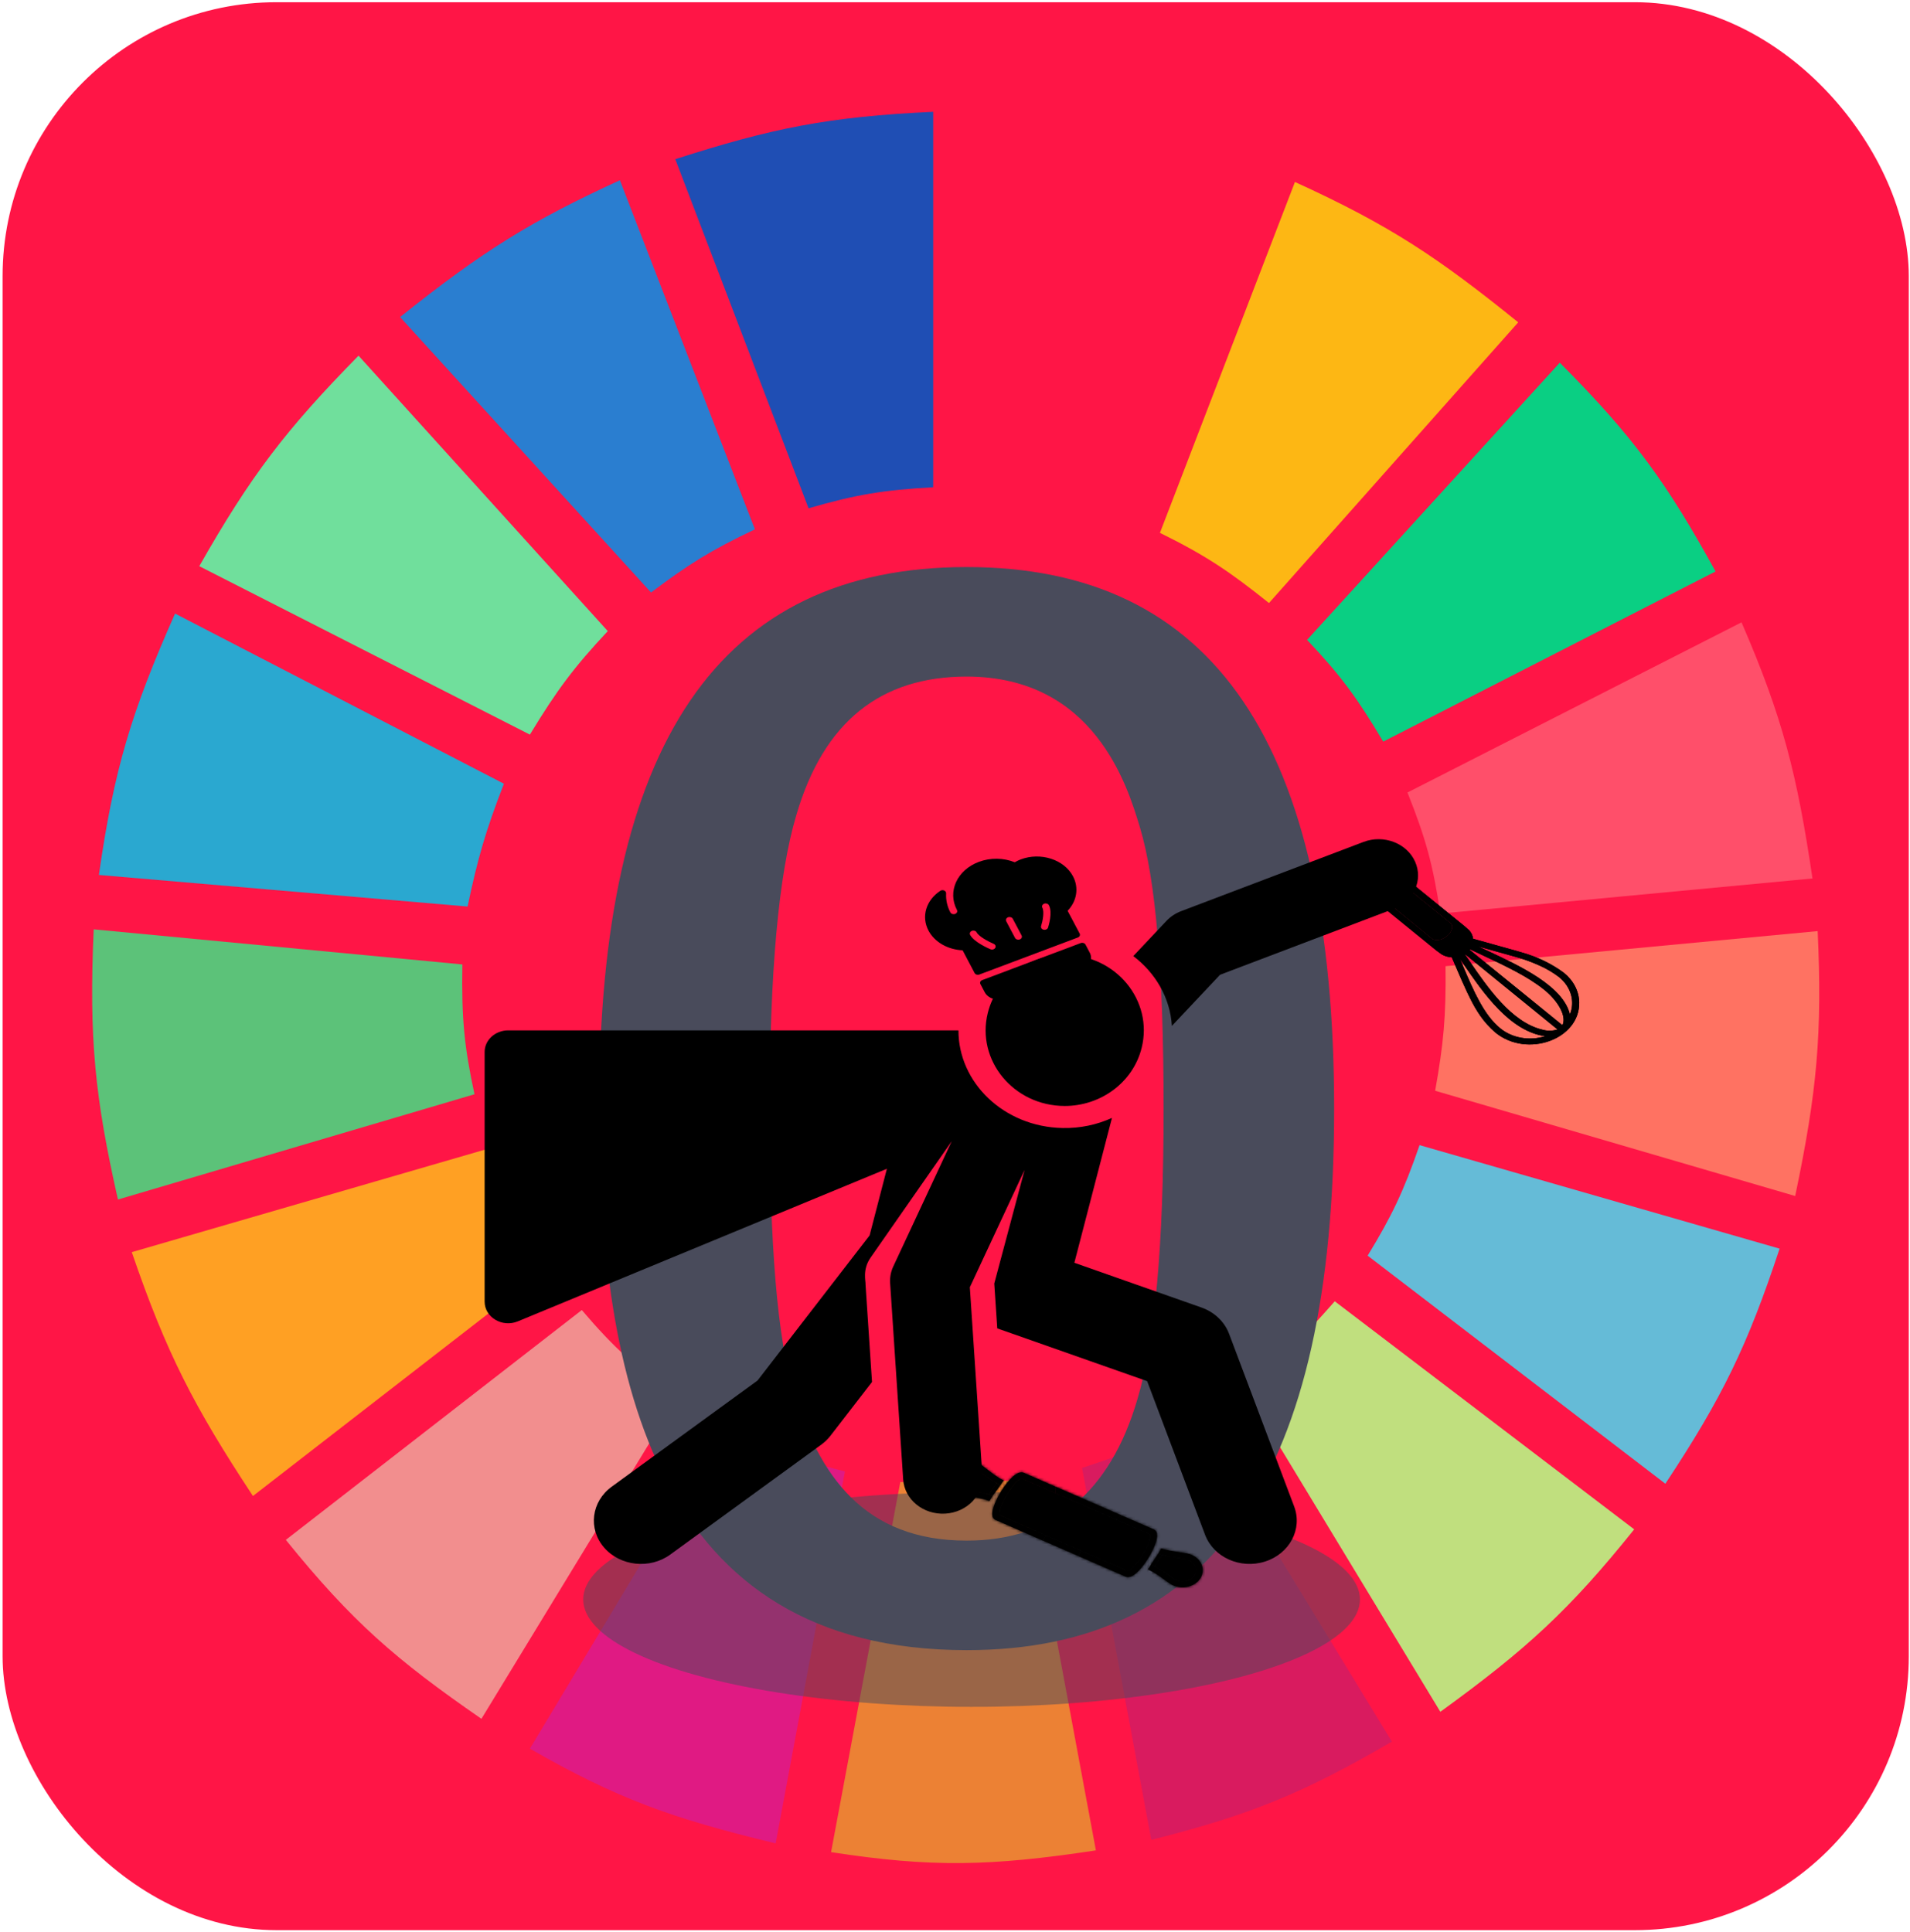 <svg width="687" height="695" viewBox="0 0 687 695" fill="none" xmlns="http://www.w3.org/2000/svg">
<rect x="0.936" y="0.799" width="685.626" height="693.507" rx="98.51" fill="#FF1546"/>
<g clip-path="url(#clip0)">
<path d="M290.83 182.841L242.892 57.257C277.703 46.08 297.858 41.991 335.656 40.218V175.268C317.691 176.276 307.848 177.897 290.83 182.841Z" fill="#1F4EB4"/>
<path d="M354.887 175.006L354.52 40.349C390.97 42.556 411.232 46.058 447.148 58.13L399.414 184.216C382.285 178.632 372.522 176.571 354.887 175.006Z" fill="#FF1546"/>
<path d="M417.211 191.676L465.772 65.461C500.298 81.214 517.446 92.816 546.085 115.947L456.434 216.919C442.414 205.714 434.031 199.974 417.211 191.676Z" fill="#FDB714"/>
<path d="M470.133 230.172L561.029 130.462C587.695 157.203 599.6 173.845 617.062 205.56L497.526 266.774C488.295 251.279 482.421 243.168 470.133 230.172Z" fill="#0ACF83"/>
<path d="M506.243 285.076L626.401 223.861C641.291 258.252 646.375 278.59 651.927 315.998L518.072 328.62C515.447 311.159 512.855 301.634 506.243 285.076Z" fill="#FF4F6A"/>
<path d="M516.202 392.359C519.199 375.592 520.154 365.848 519.938 347.552L653.792 334.931C655.455 371.617 653.628 392.465 645.699 430.223L516.202 392.359Z" fill="#FF7262"/>
<path d="M491.921 451.68C500.698 437.264 504.831 428.595 510.598 411.922L640.095 449.156C628.509 484.179 619.516 502.696 599.005 533.72L491.921 451.68Z" fill="#65BBD7"/>
<path d="M587.799 550.128L480.093 468.088C468.259 481.583 461.148 488.459 447.719 499.642L518.07 615.76C549.226 593.181 564.672 578.944 587.799 550.128Z" fill="#C0DF7E"/>
<path d="M500.639 626.488L430.288 511.001C415.024 518.714 406.085 522.528 389.197 528.04L414.1 661.828C449.778 652.834 468.738 645.059 500.639 626.488Z" fill="#D91B5F"/>
<path d="M323.826 533.089C341.572 534.251 351.523 533.904 369.274 531.827L394.178 665.615C356.114 671.35 335.199 671.821 298.923 666.246L323.826 533.089Z" fill="#EC8134"/>
<path d="M190.594 629.012L260.323 512.894C276.131 521.163 285.721 524.682 303.903 529.302L279 663.09C241.356 654.048 221.771 646.9 190.594 629.012Z" fill="#E01A83"/>
<path d="M102.809 553.914L209.27 471.243C221.141 485.212 228.862 491.876 243.512 502.797L173.16 618.284C142.367 596.999 126.595 583.334 102.809 553.914Z" fill="#F28E8E"/>
<path d="M90.981 538.137C69.805 505.985 59.922 486.952 47.4 450.418L175.652 413.184C182.057 430.434 186.916 439.77 196.82 456.097L90.981 538.137Z" fill="#FFA023"/>
<path d="M42.419 431.485C34.181 394.963 31.948 373.777 33.703 334.3L166.312 346.921C165.974 366.472 167.017 376.635 170.671 393.621L42.419 431.485Z" fill="#5CC279"/>
<path d="M35.571 314.736L168.181 326.096C171.86 308.699 174.618 299.016 181.255 281.92L62.965 220.706C47.243 256.166 41.01 276.696 35.571 314.736Z" fill="#2AA8D0"/>
<path d="M71.682 203.667C90.218 171.033 102.845 154.526 128.959 127.938L218.611 227.017C206.479 239.983 200.36 248.155 190.594 264.25L71.682 203.667Z" fill="#70DF9C"/>
<path d="M234.175 213.133C247.626 202.995 255.718 197.92 271.53 190.414L222.969 64.83C191.369 79.344 174.019 89.97 143.901 114.054L234.175 213.133Z" fill="#2A7ED0"/>
<ellipse opacity="0.5" cx="349.467" cy="575.339" rx="139.691" ry="38.649" fill="#494B5B"/>
<path fill-rule="evenodd" clip-rule="evenodd" d="M347.689 203.975C258.745 203.975 215.508 267.469 215.508 398.086C215.508 496.607 236.076 593.58 347.689 593.58C436.634 593.58 479.871 529.904 479.871 398.915C479.871 267.741 436.634 203.975 347.689 203.975ZM285.357 500.198C294.583 530.91 310.865 554.181 347.689 554.181C378.557 554.181 399.222 537.072 409.109 503.333C415.45 482.137 418.532 447.98 418.532 398.915C418.532 349.827 415.748 316.697 410.019 297.623C405.547 282.786 393.669 243.374 347.689 243.374C316.779 243.374 296.232 259.579 286.396 293.291C280.052 314.619 276.847 349.786 276.847 398.916C276.847 448.067 279.631 481.199 285.357 500.198Z" fill="#494B5B"/>
<path fill-rule="evenodd" clip-rule="evenodd" d="M562.513 349.928C558.143 346.695 553.057 344.225 547.549 342.659L544.912 341.886L529.862 337.686C529.732 336.603 529.26 335.569 528.496 334.693L526.754 333.137L526.465 332.902C525.739 332.314 525.334 331.986 524.929 331.657C524.419 331.244 523.909 330.829 522.759 329.893C522.755 329.89 522.751 329.887 522.748 329.884C522.747 329.884 522.746 329.883 522.745 329.882C520.479 328.04 515.74 324.186 503.695 314.397C501.85 312.789 499.111 312.159 496.553 312.753C493.995 313.347 492.025 315.071 491.415 317.249C490.806 319.426 491.654 321.711 493.627 323.206C493.627 323.206 493.784 323.334 494.753 324.122C496.744 325.74 502.162 330.142 516.687 341.945L518.609 343.344C519.67 343.946 520.902 344.3 522.178 344.37C522.663 345.48 523.162 346.643 523.675 347.84L523.678 347.846C523.834 348.211 523.992 348.579 524.151 348.95C525.27 351.557 526.456 354.288 527.713 356.94L528.766 359.094C529.807 361.255 531.024 363.351 532.409 365.369C533.937 367.581 535.785 369.624 537.91 371.453C549.272 380.708 568.317 373.883 568.025 360.548C567.945 356.529 565.96 352.704 562.513 349.928ZM527.367 338.317C527.355 339.911 526.216 341.345 524.472 341.961C522.729 342.578 520.717 342.257 519.361 341.146C519.347 341.134 519.339 341.128 519.334 341.124C519.328 341.12 519.326 341.119 519.324 341.117C519.311 341.109 519.281 341.091 518.208 340.22C521.503 339.499 524.034 337.273 524.75 334.468C525.889 335.392 525.877 335.389 525.875 335.389C525.875 335.389 525.877 335.39 525.886 335.398C525.892 335.402 525.899 335.408 525.911 335.417C526.848 336.173 527.375 337.222 527.367 338.317ZM560.22 370.308C558.436 370.891 556.462 370.908 554.665 370.354C543.652 367.713 534.996 355.089 528.647 345.829L528.647 345.828C528.646 345.827 528.645 345.826 528.644 345.825C528.036 344.938 527.449 344.082 526.884 343.269C526.887 343.267 526.89 343.264 526.892 343.261C526.895 343.258 526.897 343.256 526.899 343.254C526.95 343.223 527.21 343.435 532.284 347.574C536.771 351.233 545.022 357.962 560.22 370.308ZM561.973 368.767L528.675 341.719C528.685 341.707 528.695 341.694 528.705 341.682C528.715 341.67 528.725 341.659 528.734 341.647C528.768 341.607 528.801 341.567 528.832 341.525C530.206 342.18 531.603 342.834 533.008 343.493C541.13 347.3 549.542 351.242 555.484 356.077C560.844 360.441 563.515 365.882 561.973 368.767ZM499.55 325.057C497.744 323.59 500.01 319.649 503.687 318.919C504.52 318.696 505.43 318.845 506.103 319.315C521.632 331.943 521.638 331.948 521.682 331.984C521.687 331.988 521.693 331.993 521.729 332.023C522.149 332.374 522.378 332.856 522.361 333.355C522.434 336.306 517.715 339.409 515.173 337.761L499.55 325.057ZM495.221 316.006C497.054 314.424 500.061 314.391 501.942 315.934L503.069 316.851C499.791 317.589 497.264 319.794 496.503 322.582L495.383 321.672C493.487 320.144 493.414 317.61 495.221 316.006ZM539.662 369.915C533.723 365.123 529.965 356.295 526.293 347.671L526.292 347.669C526.292 347.668 526.291 347.667 526.291 347.666C525.91 346.773 525.531 345.882 525.15 344.998C525.627 345.682 526.118 346.395 526.623 347.129L526.624 347.13C533.492 357.099 543.069 371 555.753 372.734C550.195 374.513 543.919 373.413 539.662 369.915ZM553.864 347.382C556.349 348.501 558.662 349.873 560.752 351.467C565.051 354.925 566.584 360.171 564.682 364.918C562.293 354.758 546.867 347.542 535.182 342.076C533.994 341.521 532.845 340.983 531.753 340.463L544.809 344.105C547.941 344.963 550.974 346.06 553.869 347.383L553.864 347.382Z" fill="black"/>
<path d="M499.55 325.057C497.744 323.59 500.01 319.649 503.687 318.919C504.52 318.696 505.43 318.845 506.103 319.315C521.632 331.943 521.638 331.948 521.682 331.984C521.687 331.988 521.693 331.993 521.729 332.023C522.149 332.374 522.378 332.856 522.361 333.355C522.434 336.306 517.715 339.409 515.173 337.761L499.55 325.057Z" fill="black"/>
<path d="M495.221 316.006C497.054 314.424 500.061 314.391 501.942 315.934L503.069 316.851C499.791 317.589 497.264 319.794 496.503 322.582L495.383 321.672C493.487 320.144 493.414 317.61 495.221 316.006Z" fill="black"/>
<path fill-rule="evenodd" clip-rule="evenodd" d="M503.695 314.397C501.85 312.789 499.111 312.159 496.553 312.753C493.995 313.347 492.025 315.071 491.415 317.249C490.806 319.426 491.654 321.711 493.627 323.206C493.627 323.206 493.784 323.334 494.753 324.122C496.744 325.74 502.162 330.142 516.687 341.945L518.609 343.344C519.67 343.946 520.902 344.3 522.178 344.37C522.663 345.48 523.162 346.643 523.675 347.84L523.678 347.846C523.834 348.211 523.992 348.579 524.151 348.95C525.27 351.557 526.456 354.288 527.713 356.94L528.766 359.094C529.807 361.255 531.024 363.351 532.409 365.369C533.937 367.581 535.785 369.624 537.91 371.453C549.272 380.708 568.317 373.883 568.025 360.548C567.945 356.529 565.96 352.704 562.513 349.928C558.143 346.695 553.057 344.225 547.549 342.659L544.912 341.886L529.862 337.686C529.732 336.603 529.26 335.569 528.496 334.693L526.754 333.137L526.465 332.902C525.739 332.314 525.334 331.986 524.929 331.657C524.419 331.244 523.909 330.829 522.759 329.893L522.748 329.884L522.745 329.882C520.479 328.04 515.74 324.186 503.695 314.397ZM524.472 341.961C526.216 341.345 527.355 339.911 527.367 338.317C527.375 337.222 526.848 336.173 525.911 335.417L525.886 335.398C525.877 335.39 525.875 335.389 525.875 335.389C525.876 335.388 525.923 335.419 524.75 334.468C525.889 335.392 525.877 335.389 525.875 335.389C525.875 335.389 525.877 335.39 525.886 335.398L525.911 335.417C526.848 336.173 527.375 337.222 527.367 338.317C527.355 339.911 526.216 341.345 524.472 341.961C522.729 342.578 520.717 342.257 519.361 341.146C519.347 341.134 519.339 341.128 519.334 341.124C519.328 341.12 519.326 341.119 519.324 341.117C519.311 341.109 519.281 341.091 518.208 340.22C521.503 339.499 524.034 337.273 524.75 334.468C525.923 335.419 525.876 335.388 525.875 335.389C525.877 335.389 525.889 335.392 524.75 334.468C524.034 337.273 521.503 339.499 518.208 340.22C519.281 341.091 519.311 341.109 519.324 341.117C519.326 341.119 519.328 341.12 519.334 341.124C519.339 341.128 519.347 341.134 519.361 341.146C520.717 342.257 522.729 342.578 524.472 341.961ZM554.665 370.354C556.462 370.908 558.436 370.891 560.22 370.308C545.022 357.962 536.771 351.233 532.284 347.574C527.21 343.435 526.95 343.223 526.899 343.254C526.897 343.256 526.895 343.258 526.892 343.261C526.89 343.264 526.887 343.267 526.884 343.269C527.449 344.082 528.036 344.938 528.644 345.825L528.647 345.828L528.647 345.829C534.996 355.089 543.652 367.713 554.665 370.354ZM528.675 341.719L561.973 368.767C563.515 365.882 560.844 360.441 555.484 356.077C549.542 351.242 541.13 347.3 533.008 343.493C531.603 342.834 530.206 342.18 528.832 341.525C528.801 341.567 528.768 341.607 528.734 341.647L528.705 341.682C528.695 341.694 528.685 341.707 528.675 341.719ZM503.687 318.919C500.01 319.649 497.744 323.59 499.55 325.057L515.173 337.761C517.715 339.409 522.434 336.306 522.361 333.355C522.378 332.856 522.149 332.374 521.729 332.023C521.693 331.993 521.687 331.988 521.682 331.984C521.638 331.948 521.632 331.943 506.103 319.315C505.43 318.845 504.52 318.696 503.687 318.919ZM501.942 315.934C500.061 314.391 497.054 314.424 495.221 316.006C493.414 317.61 493.487 320.144 495.383 321.672L496.503 322.582C497.264 319.794 499.791 317.589 503.069 316.851L501.942 315.934ZM539.662 369.915C543.919 373.413 550.195 374.513 555.753 372.734C543.069 371 533.492 357.099 526.624 347.13L526.623 347.129C526.118 346.395 525.627 345.682 525.15 344.998C525.531 345.882 525.91 346.773 526.291 347.666L526.292 347.669L526.293 347.671C529.965 356.295 533.723 365.123 539.662 369.915ZM560.752 351.467C558.662 349.873 556.349 348.501 553.864 347.382L553.869 347.383C550.974 346.06 547.941 344.963 544.809 344.105L531.753 340.463C532.845 340.983 533.994 341.521 535.182 342.076C546.867 347.542 562.293 354.758 564.682 364.918C566.584 360.171 565.051 354.925 560.752 351.467Z" fill="black"/>
<path d="M442.073 479.768C440.436 475.424 436.793 471.966 432.117 470.321L386.433 454.239L399.956 402.133C394.578 404.572 388.575 405.89 382.214 405.765C360.985 405.346 344.706 389.363 344.744 370.642H182.785C178.107 370.64 174.312 374.126 174.312 378.426V468.21C174.312 473.859 180.656 477.627 186.264 475.308L319.006 420.421L312.785 444.399L272.464 496.606L220.027 534.783C212.689 540.128 211.454 549.924 217.27 556.667C223.068 563.387 233.731 564.559 241.092 559.199L295.425 519.64C296.685 518.725 297.795 517.647 298.722 516.444L313.651 497.119L311.317 462.034C311.448 460.977 310.087 456.748 313.144 452.37L342.323 410.503L321.291 455.578C320.415 457.457 320.031 459.497 320.166 461.538L324.863 532.199C325.342 539.378 332.052 544.913 339.966 544.475C347.826 544.033 353.809 537.822 353.327 530.601L348.836 463.042L368.535 420.825L357.626 461.698L357.921 466.132L358.699 477.836L412.612 496.815L433.447 552.087C436.506 560.207 446.154 564.53 455.017 561.711C463.866 558.896 468.554 550.023 465.49 541.894L442.073 479.768Z" fill="black"/>
<path d="M508.974 309.919C505.973 303.269 497.667 300.111 490.42 302.862L424.86 327.747C422.811 328.524 420.992 329.732 419.543 331.269L407.626 343.923C415.564 349.91 420.918 358.949 421.5 369.044L438.834 350.638L501.28 326.935C508.527 324.184 511.972 316.566 508.974 309.919Z" fill="black"/>
<path d="M382.993 397.833C395.859 397.833 407.522 389.431 410.634 376.947C414.89 359.881 401.346 343.452 382.945 343.452C370.08 343.455 358.417 351.856 355.302 364.338C351.051 381.389 364.575 397.833 382.993 397.833Z" fill="black"/>
<path d="M388.727 339.234L353.3 352.553C352.648 352.798 352.356 353.442 352.645 353.992L354.176 356.898C354.75 357.985 355.79 358.818 357.107 359.244C358.425 359.671 359.858 359.639 361.147 359.155L389.302 348.57C391.96 347.571 393.158 344.935 391.973 342.694L390.435 339.786C390.144 339.235 389.38 338.988 388.727 339.234Z" fill="black"/>
<path d="M367.15 309.137C366.427 309.409 365.717 309.75 364.995 310.169C360.887 308.528 356.215 308.473 352.05 310.038C344.234 312.977 340.711 320.728 344.196 327.319C344.486 327.869 344.193 328.514 343.541 328.759C342.889 329.004 342.124 328.757 341.833 328.207C340.693 326.051 340.178 323.743 340.303 321.349C340.326 320.923 340.052 320.526 339.603 320.331C339.155 320.138 338.612 320.181 338.214 320.442C333.056 323.844 331.308 329.727 333.963 334.748C336.152 338.888 340.911 341.61 346.241 341.837L350.545 350.005C350.684 350.268 350.942 350.476 351.263 350.58C351.584 350.683 351.94 350.676 352.253 350.558L387.675 337.241C388.328 336.996 388.621 336.351 388.33 335.801L384.005 327.622C387.349 324.128 388.119 319.334 385.937 315.208C382.742 309.167 374.315 306.444 367.15 309.137ZM357.978 340.971C357.837 341.206 357.611 341.38 357.348 341.478C357.007 341.607 356.602 341.61 356.241 341.459C355.639 341.203 350.319 338.899 348.936 336.283C348.644 335.733 348.937 335.089 349.59 334.843C350.243 334.598 351.007 334.844 351.298 335.395C352.06 336.837 355.445 338.682 357.4 339.507C358.038 339.778 358.297 340.433 357.978 340.971ZM367.451 336.486C367.742 337.037 367.45 337.681 366.797 337.926C366.144 338.172 365.38 337.925 365.089 337.374L361.929 331.398C361.638 330.848 361.931 330.204 362.584 329.958C363.236 329.713 364 329.96 364.291 330.51L367.451 336.486L367.451 336.486ZM376.968 333.666C376.86 333.994 376.588 334.245 376.247 334.374C375.982 334.473 375.678 334.499 375.379 334.429C374.69 334.27 374.284 333.67 374.472 333.09C375.049 331.309 375.682 327.95 374.922 326.513C374.631 325.963 374.924 325.319 375.577 325.073C376.23 324.828 376.994 325.075 377.285 325.625C378.668 328.241 377.145 333.118 376.968 333.666Z" fill="black"/>
<mask id="path-27-inside-1" fill="white">
<path d="M387.837 559.734L388.848 557.793L376.323 552.331L375.704 553.252L375.085 554.173L387.837 559.734Z"/>
<path d="M379.737 534.775L379.633 537.11L401.425 546.61L403.53 545.151L379.737 534.775Z"/>
<path d="M357.055 538.049L359.762 534.332C359.547 534.234 359.302 534.048 359.062 533.865C358.867 533.717 358.675 533.571 358.505 533.478L355.616 537.557C356.107 537.705 356.589 537.868 357.055 538.049Z"/>
<path fill-rule="evenodd" clip-rule="evenodd" d="M346.742 537.887C347.617 538.081 348.581 538.252 349.579 538.43C351.717 538.81 354.008 539.218 355.89 539.927L357.055 538.049C356.589 537.868 356.107 537.705 355.616 537.557C353.805 537.012 351.861 536.667 350.076 536.351C349.108 536.18 348.188 536.017 347.36 535.834C345.943 535.523 344.766 534.682 344.161 533.549C343.556 532.416 343.588 531.114 344.249 530.009C344.912 528.906 346.132 528.122 347.563 527.877C348.994 527.632 350.482 527.954 351.607 528.751C352.269 529.219 352.966 529.762 353.699 530.333C355.193 531.496 356.728 532.499 358.505 533.478C358.675 533.571 358.867 533.717 359.062 533.865C359.302 534.048 359.547 534.234 359.762 534.332L361.023 532.505C359.055 531.633 357.136 530.138 355.361 528.755C354.612 528.172 353.89 527.609 353.199 527.12C350.889 525.489 347.647 525.217 345.022 526.434C342.398 527.651 340.923 530.11 341.303 532.637C341.682 535.163 343.839 537.245 346.742 537.887ZM358.737 538.83C359.419 537.461 360.215 536.136 361.117 534.862L362.507 533.03C364.832 530.24 366.768 529.131 368.259 529.767L379.737 534.775L379.633 537.11L367.336 531.744C365.99 532.552 364.876 533.606 364.076 534.829C362.613 536.737 361.393 538.772 360.436 540.9C359.741 542.168 359.39 543.554 359.411 544.955L376.323 552.331L375.704 553.252L375.085 554.173L358.081 546.757C356.591 546.094 356.515 544.103 357.807 540.867L358.737 538.83ZM404.842 567.15L387.837 559.734L388.848 557.793L405.781 565.178C406.559 564.896 408.755 562.936 411.042 559.141C413.328 555.346 413.894 552.669 413.708 551.967L401.425 546.61L403.53 545.151L415.024 550.163C416.845 550.969 416.28 553.649 415.306 556.059L414.384 558.091C413.693 559.458 412.897 560.784 412.003 562.062L410.608 563.892C409.31 565.466 406.874 568.022 404.842 567.15Z"/>
<path d="M347.563 527.877C346.132 528.122 344.912 528.906 344.249 530.009C343.588 531.114 343.556 532.416 344.161 533.549C344.766 534.682 345.943 535.523 347.36 535.834C348.188 536.017 349.108 536.18 350.076 536.351C351.861 536.667 353.805 537.012 355.616 537.557L358.505 533.478C356.728 532.499 355.193 531.496 353.699 530.333C352.966 529.762 352.269 529.219 351.607 528.751C350.482 527.954 348.994 527.632 347.563 527.877Z"/>
<path d="M411.042 559.141C413.328 555.346 413.894 552.669 413.708 551.967L401.425 546.61L379.633 537.11L367.336 531.744C365.99 532.552 364.876 533.606 364.076 534.829C362.613 536.737 361.393 538.772 360.436 540.9C359.741 542.168 359.39 543.554 359.411 544.955L376.323 552.331L388.848 557.793L405.781 565.178C406.559 564.896 408.755 562.936 411.042 559.141Z"/>
</mask>
<path d="M387.837 559.734L388.848 557.793L376.323 552.331L375.704 553.252L375.085 554.173L387.837 559.734Z" fill="black"/>
<path d="M379.737 534.775L379.633 537.11L401.425 546.61L403.53 545.151L379.737 534.775Z" fill="black"/>
<path d="M357.055 538.049L359.762 534.332C359.547 534.234 359.302 534.048 359.062 533.865C358.867 533.717 358.675 533.571 358.505 533.478L355.616 537.557C356.107 537.705 356.589 537.868 357.055 538.049Z" fill="black"/>
<path fill-rule="evenodd" clip-rule="evenodd" d="M346.742 537.887C347.617 538.081 348.581 538.252 349.579 538.43C351.717 538.81 354.008 539.218 355.89 539.927L357.055 538.049C356.589 537.868 356.107 537.705 355.616 537.557C353.805 537.012 351.861 536.667 350.076 536.351C349.108 536.18 348.188 536.017 347.36 535.834C345.943 535.523 344.766 534.682 344.161 533.549C343.556 532.416 343.588 531.114 344.249 530.009C344.912 528.906 346.132 528.122 347.563 527.877C348.994 527.632 350.482 527.954 351.607 528.751C352.269 529.219 352.966 529.762 353.699 530.333C355.193 531.496 356.728 532.499 358.505 533.478C358.675 533.571 358.867 533.717 359.062 533.865C359.302 534.048 359.547 534.234 359.762 534.332L361.023 532.505C359.055 531.633 357.136 530.138 355.361 528.755C354.612 528.172 353.89 527.609 353.199 527.12C350.889 525.489 347.647 525.217 345.022 526.434C342.398 527.651 340.923 530.11 341.303 532.637C341.682 535.163 343.839 537.245 346.742 537.887ZM358.737 538.83C359.419 537.461 360.215 536.136 361.117 534.862L362.507 533.03C364.832 530.24 366.768 529.131 368.259 529.767L379.737 534.775L379.633 537.11L367.336 531.744C365.99 532.552 364.876 533.606 364.076 534.829C362.613 536.737 361.393 538.772 360.436 540.9C359.741 542.168 359.39 543.554 359.411 544.955L376.323 552.331L375.704 553.252L375.085 554.173L358.081 546.757C356.591 546.094 356.515 544.103 357.807 540.867L358.737 538.83ZM404.842 567.15L387.837 559.734L388.848 557.793L405.781 565.178C406.559 564.896 408.755 562.936 411.042 559.141C413.328 555.346 413.894 552.669 413.708 551.967L401.425 546.61L403.53 545.151L415.024 550.163C416.845 550.969 416.28 553.649 415.306 556.059L414.384 558.091C413.693 559.458 412.897 560.784 412.003 562.062L410.608 563.892C409.31 565.466 406.874 568.022 404.842 567.15Z" fill="black"/>
<path d="M347.563 527.877C346.132 528.122 344.912 528.906 344.249 530.009C343.588 531.114 343.556 532.416 344.161 533.549C344.766 534.682 345.943 535.523 347.36 535.834C348.188 536.017 349.108 536.18 350.076 536.351C351.861 536.667 353.805 537.012 355.616 537.557L358.505 533.478C356.728 532.499 355.193 531.496 353.699 530.333C352.966 529.762 352.269 529.219 351.607 528.751C350.482 527.954 348.994 527.632 347.563 527.877Z" fill="black"/>
<path d="M411.042 559.141C413.328 555.346 413.894 552.669 413.708 551.967L401.425 546.61L379.633 537.11L367.336 531.744C365.99 532.552 364.876 533.606 364.076 534.829C362.613 536.737 361.393 538.772 360.436 540.9C359.741 542.168 359.39 543.554 359.411 544.955L376.323 552.331L388.848 557.793L405.781 565.178C406.559 564.896 408.755 562.936 411.042 559.141Z" fill="black"/>
<path d="M413.708 551.967L433.354 548.758L430.763 539.004L420.963 534.73L413.708 551.967ZM405.781 565.178L398.526 582.415L406.563 585.92L414.361 583.09L405.781 565.178ZM388.848 557.793L396.103 540.556L396.102 540.555L388.848 557.793ZM379.633 537.11L372.373 554.345L372.381 554.349L379.633 537.11ZM359.411 544.955L339.138 543.675L339.327 556.596L352.155 562.191L359.411 544.955ZM360.436 540.9L378.609 550.728L378.931 550.141L379.205 549.53L360.436 540.9ZM364.076 534.829L380.834 546.826L381.222 546.32L381.57 545.788L364.076 534.829ZM367.336 531.744L374.596 514.509L364.377 510.05L355.493 515.382L367.336 531.744ZM344.249 530.009L326.413 519.594L326.401 519.614L326.39 519.634L344.249 530.009ZM351.607 528.751L340.284 543.692L340.298 543.703L340.313 543.713L351.607 528.751ZM347.36 535.834L350.437 517.239L350.429 517.237L347.36 535.834ZM344.161 533.549L362.126 526.085L344.161 533.549ZM350.076 536.351L352.244 517.575L352.244 517.575L350.076 536.351ZM353.699 530.333L365.843 516.002L365.843 516.002L353.699 530.333ZM375.704 553.252L358.326 542.119L358.326 542.119L375.704 553.252ZM355.616 537.557L350.891 555.723L350.891 555.723L355.616 537.557ZM359.062 533.865L347.129 548.359L347.129 548.359L359.062 533.865ZM394.061 555.176C393.738 553.963 393.603 552.953 393.538 552.27C393.472 551.56 393.462 550.967 393.468 550.527C393.48 549.667 393.562 549.016 393.618 548.645C393.732 547.899 393.871 547.479 393.887 547.431C393.932 547.294 393.789 547.759 393.212 548.716L428.871 569.566C430.581 566.728 431.864 563.956 432.717 561.357C433.137 560.077 433.525 558.62 433.764 557.056C433.893 556.21 434.435 552.825 433.354 548.758L394.061 555.176ZM393.212 548.716C392.621 549.697 392.201 550.171 392.154 550.221C392.12 550.257 392.305 550.05 392.738 549.701C392.955 549.527 393.353 549.22 393.921 548.86C394.212 548.676 394.609 548.439 395.104 548.182C395.58 547.935 396.291 547.596 397.201 547.265L414.361 583.09C417.567 581.927 419.758 580.179 420.481 579.597C421.617 578.683 422.64 577.696 423.538 576.732C425.355 574.784 427.175 572.38 428.871 569.566L393.212 548.716ZM413.036 547.941L396.103 540.556L381.592 575.03L398.526 582.415L413.036 547.941ZM394.17 563.847L406.452 569.204L420.963 534.73L408.68 529.373L394.17 563.847ZM383.579 535.095L366.667 527.718L352.155 562.191L369.067 569.568L383.579 535.095ZM379.683 546.235C379.709 548.014 379.261 549.539 378.609 550.728L342.263 531.072C340.221 534.796 339.072 539.093 339.138 543.675L379.683 546.235ZM379.205 549.53C379.61 548.629 380.149 547.719 380.834 546.826L347.318 522.833C345.077 525.755 343.175 528.914 341.667 532.27L379.205 549.53ZM381.57 545.788C380.874 546.851 380.021 547.602 379.179 548.107L355.493 515.382C351.96 517.502 348.879 520.361 346.582 523.871L381.57 545.788ZM360.076 548.979L372.373 554.345L386.893 519.876L374.596 514.509L360.076 548.979ZM362.084 540.424C359.906 544.046 356.341 546.074 352.716 546.693L342.409 509.061C335.922 510.17 329.919 513.766 326.413 519.594L362.084 540.424ZM352.716 546.693C349.087 547.313 344.469 546.658 340.284 543.692L362.931 513.81C356.496 509.25 348.901 507.951 342.409 509.061L352.716 546.693ZM350.429 517.237C354.664 518.168 359.418 521.014 362.126 526.085L326.196 541.013C330.115 548.35 337.223 552.877 344.291 554.431L350.429 517.237ZM362.126 526.085C364.883 531.247 364.37 536.601 362.108 540.384L326.39 519.634C322.806 525.627 322.229 533.585 326.196 541.013L362.126 526.085ZM399.89 539.444L399.994 537.109L359.48 532.441L359.376 534.776L399.89 539.444ZM406.182 569.239L407.193 567.298L370.502 548.287L369.492 550.229L406.182 569.239ZM414.269 562.326L416.374 560.867L390.686 529.435L388.581 530.894L414.269 562.326ZM344.283 554.43C345.651 554.731 347.055 554.976 347.907 555.127L352.244 517.575C351.162 517.383 350.724 517.302 350.437 517.239L344.283 554.43ZM365.843 516.002C365.213 515.51 364.078 514.621 362.902 513.79L340.313 543.713C340.459 543.816 340.72 544.014 341.556 544.664L365.843 516.002ZM392.464 565.306L393.082 564.385L358.326 542.119L357.707 543.04L392.464 565.306ZM393.082 564.385L393.701 563.464L358.944 541.198L358.326 542.119L393.082 564.385ZM396.102 540.555L383.577 535.094L369.069 569.569L381.594 575.03L396.102 540.555ZM372.381 554.349L394.173 563.848L408.677 529.372L386.885 519.872L372.381 554.349ZM347.907 555.127C348.847 555.293 349.465 555.404 350.034 555.522C350.583 555.636 350.832 555.706 350.891 555.723L360.341 519.391C357.049 518.399 353.792 517.849 352.244 517.575L347.907 555.127ZM350.891 555.723C350.911 555.729 350.826 555.705 350.658 555.639L363.452 520.458C362.352 520.031 361.303 519.681 360.341 519.391L350.891 555.723ZM367.645 517.168C366.837 516.723 366.319 516.372 365.843 516.002L341.556 544.664C344.067 546.62 346.618 548.274 349.365 549.787L367.645 517.168ZM372.759 549.031L375.648 544.952L341.362 522.004L338.473 526.083L372.759 549.031ZM349.365 549.787C348.817 549.485 348.38 549.213 348.083 549.02C347.781 548.824 347.546 548.66 347.401 548.557C347.16 548.385 346.973 548.24 347.129 548.359L370.995 519.372C370.956 519.342 370.575 519.05 370.146 518.745C369.737 518.453 368.838 517.825 367.645 517.168L349.365 549.787ZM347.129 548.359C347.163 548.384 347.705 548.802 348.325 549.23C348.889 549.619 350.286 550.563 352.196 551.43L367.328 517.233C368.245 517.649 368.963 518.053 369.436 518.335C369.918 518.624 370.291 518.874 370.517 519.03C370.902 519.296 371.201 519.528 370.995 519.372L347.129 548.359ZM346.742 537.887L352.944 500.707L352.935 500.705L346.742 537.887ZM357.807 540.867L320.349 523.429L320.009 524.175L319.704 524.937L357.807 540.867ZM358.081 546.757L343.254 581.091L343.412 581.161L343.57 581.23L358.081 546.757ZM375.085 554.173L360.575 588.646L360.575 588.646L375.085 554.173ZM387.837 559.734L402.347 525.26L402.347 525.26L387.837 559.734ZM404.842 567.15L390.331 601.624L390.455 601.678L390.579 601.731L404.842 567.15ZM410.608 563.892L443.374 588.827L443.79 588.323L444.186 587.803L410.608 563.892ZM415.306 556.059L452.796 573.427L453.089 572.781L453.355 572.122L415.306 556.059ZM415.024 550.163L429.761 515.789L429.648 515.739L429.534 515.69L415.024 550.163ZM403.53 545.151L418.04 510.677L418.039 510.676L403.53 545.151ZM379.737 534.775L365.219 569.245L365.228 569.249L379.737 534.775ZM368.259 529.767L382.777 495.296L382.604 495.221L382.431 495.147L368.259 529.767ZM362.507 533.03L329.852 507.96L329.353 508.559L328.883 509.179L362.507 533.03ZM353.199 527.12L375.815 497.216L375.796 497.203L375.777 497.189L353.199 527.12ZM341.303 532.637L381.445 530.305L381.445 530.305L341.303 532.637ZM412.003 562.062L445.581 585.974L445.998 585.427L446.392 584.864L412.003 562.062ZM414.384 558.091L451.258 576.744L451.579 576.108L451.874 575.459L414.384 558.091ZM361.117 534.862L327.492 511.012L327.159 511.452L326.84 511.902L361.117 534.862ZM358.737 538.83L321.778 520.346L321.52 520.865L321.279 521.392L358.737 538.83ZM349.579 538.43L353.95 500.884L353.95 500.884L349.579 538.43ZM355.361 528.755L379.655 500.098L379.655 500.098L355.361 528.755ZM355.89 539.927L343.535 575.275L375.176 587.193L391.325 561.143L355.89 539.927ZM357.055 538.049L323.032 514.733L322.286 515.757L321.62 516.833L357.055 538.049ZM359.762 534.332L393.784 557.647L394.04 557.296L394.287 556.938L359.762 534.332ZM361.023 532.505L395.547 555.111L421.031 518.176L375.766 498.133L361.023 532.505ZM319.704 524.937C318.482 527.999 316.01 534.766 316.388 543.288C316.593 547.926 317.722 555.006 322.225 562.584C327.127 570.832 334.612 577.244 343.254 581.091L372.907 512.422C380.804 515.938 387.722 521.852 392.231 529.439C396.341 536.357 397.252 542.613 397.414 546.266C397.578 549.966 397.057 552.71 396.745 554.053C396.407 555.511 396.042 556.466 395.91 556.796L319.704 524.937ZM343.57 581.23L360.575 588.646L389.596 519.699L372.591 512.283L343.57 581.23ZM373.327 594.208L390.331 601.624L419.352 532.676L402.347 525.26L373.327 594.208ZM390.579 601.731C414.125 611.834 431.682 599.295 433.995 597.655C438.95 594.143 442.242 590.201 443.374 588.827L377.842 538.956C377.939 538.838 378.256 538.457 378.773 537.935C379.227 537.476 380.308 536.424 382.005 535.221C383.482 534.174 387.059 531.828 392.585 530.364C398.597 528.771 408.323 527.943 419.104 532.569L390.579 601.731ZM453.355 572.122C454.26 569.883 456.501 564.093 456.742 556.768C456.953 550.383 455.226 527.06 429.761 515.789L400.287 584.537C390.211 580.078 382.937 572.346 379.066 564.06C375.743 556.945 375.594 550.968 375.684 548.251C375.782 545.25 376.301 543.082 376.56 542.116C376.852 541.026 377.136 540.294 377.257 539.995L453.355 572.122ZM429.534 515.69L418.04 510.677L389.02 579.624L400.514 584.637L429.534 515.69ZM394.255 500.304L382.777 495.296L353.741 564.237L365.219 569.245L394.255 500.304ZM382.431 495.147C364.17 487.358 349.12 493.333 342.754 496.954C336.353 500.594 332.124 505.233 329.852 507.96L395.163 558.099C394.998 558.297 394.483 558.9 393.599 559.708C392.768 560.468 391.126 561.858 388.638 563.273C384.194 565.8 370.858 571.539 354.088 564.386L382.431 495.147ZM375.777 497.189C359.296 485.556 339.353 485.125 324.826 491.861L365.219 561.007C355.94 565.31 342.482 565.423 330.622 557.052L375.777 497.189ZM324.826 491.861C310.173 498.655 298.074 514.415 301.161 534.968L381.445 530.305C383.772 545.805 374.623 556.647 365.219 561.007L324.826 491.861ZM301.161 534.968C304.373 556.355 322.27 571.025 340.55 575.069L352.935 500.705C365.408 503.464 378.992 513.971 381.445 530.305L301.161 534.968ZM446.392 584.864C448.198 582.284 449.827 579.574 451.258 576.744L377.51 539.438C377.559 539.341 377.597 539.284 377.613 539.261L446.392 584.864ZM326.84 511.902C324.947 514.572 323.251 517.391 321.778 520.346L395.695 557.315C395.587 557.532 395.482 557.699 395.395 557.823L326.84 511.902ZM353.95 500.884C353.692 500.838 353.496 500.803 353.312 500.77C353.133 500.738 353.005 500.714 352.909 500.696C352.697 500.656 352.745 500.663 352.944 500.707L340.541 575.067C342.502 575.501 344.434 575.838 345.208 575.975L353.95 500.884ZM330.584 557.024C330.451 556.93 330.362 556.865 330.329 556.841C330.296 556.816 330.299 556.818 330.349 556.856C330.4 556.895 330.479 556.956 330.604 557.052C330.732 557.152 330.871 557.26 331.066 557.412L379.655 500.098C379.102 499.666 377.521 498.423 375.815 497.216L330.584 557.024ZM402.347 525.26L389.596 519.699L360.575 588.646L373.327 594.208L402.347 525.26ZM418.039 510.676L394.246 500.3L365.228 569.249L389.021 579.625L418.039 510.676ZM368.246 504.578C361.687 502.107 354.995 501.07 353.95 500.884L345.208 575.975C345.779 576.077 346.097 576.134 346.378 576.187C346.638 576.236 346.697 576.25 346.631 576.236C346.568 576.222 346.263 576.153 345.79 576.021C345.323 575.89 344.539 575.653 343.535 575.275L368.246 504.578ZM391.325 561.143L392.49 559.265L321.62 516.833L320.455 518.711L391.325 561.143ZM331.066 557.412C331.737 557.935 338.194 563.296 346.279 566.876L375.766 498.133C377.156 498.749 378.225 499.334 378.929 499.748C379.637 500.163 380.126 500.493 380.347 500.646C380.569 500.8 380.647 500.863 380.506 500.756C380.342 500.632 380.139 500.474 379.655 500.098L331.066 557.412ZM394.287 556.938L395.547 555.111L326.498 509.898L325.237 511.725L394.287 556.938ZM395.265 558.305L396.195 556.268L321.279 521.392L320.349 523.429L395.265 558.305ZM394.742 558.713L396.132 556.88L328.883 509.179L327.492 511.012L394.742 558.713ZM391.077 561.365L393.784 557.647L325.74 511.016L323.032 514.733L391.077 561.365ZM444.186 587.803L445.581 585.974L378.424 538.151L377.03 539.98L444.186 587.803ZM451.874 575.459L452.796 573.427L377.816 538.691L376.894 540.723L451.874 575.459Z" fill="black" mask="url(#path-27-inside-1)"/>
<mask id="path-29-inside-2" fill="white">
<path d="M416.574 558.883L414.014 562.675C414.232 562.767 414.484 562.946 414.731 563.122C414.932 563.265 415.13 563.405 415.303 563.493L418.031 559.334C417.534 559.2 417.047 559.051 416.574 558.883Z"/>
<path fill-rule="evenodd" clip-rule="evenodd" d="M426.885 558.755C426.004 558.586 425.033 558.442 424.029 558.292C421.878 557.972 419.573 557.629 417.664 556.973L416.574 558.883C417.047 559.051 417.534 559.2 418.031 559.334C419.862 559.829 421.818 560.118 423.614 560.384C424.587 560.528 425.514 560.665 426.348 560.824C427.776 561.096 428.985 561.903 429.634 563.019C430.282 564.134 430.301 565.437 429.684 566.56C429.064 567.681 427.876 568.5 426.455 568.784C425.035 569.069 423.535 568.789 422.38 568.024C421.701 567.576 420.982 567.052 420.228 566.502C418.69 565.381 417.117 564.422 415.303 563.493C415.13 563.405 414.932 563.265 414.731 563.122C414.484 562.946 414.232 562.767 414.014 562.675L412.825 564.537C414.825 565.353 416.801 566.793 418.629 568.126C419.399 568.688 420.144 569.231 420.852 569.699C423.225 571.265 426.475 571.446 429.05 570.155C431.625 568.865 433.003 566.366 432.525 563.851C432.048 561.336 429.812 559.316 426.885 558.755Z"/>
<path d="M426.455 568.784C427.876 568.5 429.064 567.681 429.684 566.56C430.301 565.437 430.282 564.134 429.634 563.019C428.985 561.903 427.776 561.096 426.348 560.824C425.514 560.665 424.587 560.528 423.614 560.384C421.818 560.118 419.862 559.829 418.031 559.334L415.303 563.493C417.117 564.422 418.69 565.381 420.228 566.502C420.982 567.052 421.701 567.576 422.38 568.024C423.535 568.789 425.035 569.069 426.455 568.784Z"/>
</mask>
<path d="M416.574 558.883L414.014 562.675C414.232 562.767 414.484 562.946 414.731 563.122C414.932 563.265 415.13 563.405 415.303 563.493L418.031 559.334C417.534 559.2 417.047 559.051 416.574 558.883Z" fill="black"/>
<path fill-rule="evenodd" clip-rule="evenodd" d="M426.885 558.755C426.004 558.586 425.033 558.442 424.029 558.292C421.878 557.972 419.573 557.629 417.664 556.973L416.574 558.883C417.047 559.051 417.534 559.2 418.031 559.334C419.862 559.829 421.818 560.118 423.614 560.384C424.587 560.528 425.514 560.665 426.348 560.824C427.776 561.096 428.985 561.903 429.634 563.019C430.282 564.134 430.301 565.437 429.684 566.56C429.064 567.681 427.876 568.5 426.455 568.784C425.035 569.069 423.535 568.789 422.38 568.024C421.701 567.576 420.982 567.052 420.228 566.502C418.69 565.381 417.117 564.422 415.303 563.493C415.13 563.405 414.932 563.265 414.731 563.122C414.484 562.946 414.232 562.767 414.014 562.675L412.825 564.537C414.825 565.353 416.801 566.793 418.629 568.126C419.399 568.688 420.144 569.231 420.852 569.699C423.225 571.265 426.475 571.446 429.05 570.155C431.625 568.865 433.003 566.366 432.525 563.851C432.048 561.336 429.812 559.316 426.885 558.755Z" fill="black"/>
<path d="M426.455 568.784C427.876 568.5 429.064 567.681 429.684 566.56C430.301 565.437 430.282 564.134 429.634 563.019C428.985 561.903 427.776 561.096 426.348 560.824C425.514 560.665 424.587 560.528 423.614 560.384C421.818 560.118 419.862 559.829 418.031 559.334L415.303 563.493C417.117 564.422 418.69 565.381 420.228 566.502C420.982 567.052 421.701 567.576 422.38 568.024C423.535 568.789 425.035 569.069 426.455 568.784Z" fill="black"/>
<path d="M429.684 566.56L447.914 576.464L447.925 576.444L447.936 576.425L429.684 566.56ZM422.38 568.024L433.118 552.773L433.103 552.763L433.088 552.753L422.38 568.024ZM426.348 560.824L423.993 579.497L424.001 579.498L426.348 560.824ZM429.634 563.019L411.969 570.985L411.969 570.985L429.634 563.019ZM423.614 560.384L422.174 579.211L422.174 579.211L423.614 560.384ZM420.228 566.502L408.646 581.167L408.646 581.167L420.228 566.502ZM418.031 559.334L422.049 541.045L422.049 541.045L418.031 559.334ZM414.731 563.122L426.096 548.301L426.096 548.301L414.731 563.122ZM411.454 556.656C413.49 552.974 416.974 550.845 420.574 550.123L432.336 587.446C438.778 586.155 444.638 582.389 447.914 576.464L411.454 556.656ZM420.574 550.123C424.179 549.4 428.821 549.927 433.118 552.773L411.642 583.275C418.249 587.652 425.89 588.738 432.336 587.446L420.574 550.123ZM424.001 579.498C419.732 578.686 414.872 575.975 411.969 570.985L447.298 555.053C443.097 547.832 435.82 543.506 428.694 542.151L424.001 579.498ZM411.969 570.985C409.015 565.905 409.318 560.542 411.432 556.696L447.936 576.425C451.284 570.333 451.55 562.364 447.298 555.053L411.969 570.985ZM428.703 542.152C427.324 541.889 425.911 541.684 425.054 541.557L422.174 579.211C423.263 579.373 423.704 579.442 423.993 579.497L428.703 542.152ZM408.646 581.167C409.296 581.64 410.463 582.497 411.672 583.295L433.088 552.753C432.938 552.654 432.669 552.464 431.809 551.837L408.646 581.167ZM425.054 541.557C424.108 541.417 423.486 541.324 422.914 541.222C422.36 541.123 422.109 541.061 422.049 541.045L414.012 577.624C417.341 578.523 420.617 578.981 422.174 579.211L425.054 541.557ZM422.049 541.045C422.029 541.039 422.116 541.062 422.286 541.122L410.862 576.644C411.978 577.04 413.039 577.361 414.012 577.624L422.049 541.045ZM406.799 580.051C407.624 580.473 408.156 580.809 408.646 581.167L431.809 551.837C429.224 549.953 426.61 548.371 423.806 546.936L406.799 580.051ZM400.451 548.351L397.723 552.511L432.882 574.476L435.61 570.317L400.451 548.351ZM423.806 546.936C424.365 547.222 424.812 547.482 425.117 547.667C425.426 547.854 425.667 548.011 425.816 548.11C426.064 548.276 426.257 548.415 426.096 548.301L403.367 577.943C403.407 577.971 403.799 578.252 404.239 578.546C404.659 578.825 405.583 579.428 406.799 580.051L423.806 546.936ZM426.096 548.301C426.061 548.276 425.503 547.874 424.866 547.463C424.288 547.09 422.855 546.186 420.913 545.373L407.114 579.977C406.181 579.587 405.448 579.203 404.965 578.935C404.471 578.66 404.09 578.421 403.857 578.271C403.463 578.016 403.155 577.792 403.367 577.943L426.096 548.301ZM426.885 558.755L422.127 596.09L422.137 596.092L426.885 558.755ZM420.852 569.699L399.408 600.223L399.428 600.236L399.448 600.249L420.852 569.699ZM432.525 563.851L392.5 567.315L432.525 563.851ZM424.029 558.292L421.116 595.942L421.116 595.942L424.029 558.292ZM418.629 568.126L395.459 597.451L395.459 597.451L418.629 568.126ZM417.664 556.973L428.644 521.296L396.552 510.27L381.424 536.772L417.664 556.973ZM416.574 558.883L451.484 581.224L452.19 580.179L452.814 579.085L416.574 558.883ZM414.014 562.675L379.104 540.334L378.862 540.693L378.629 541.057L414.014 562.675ZM412.825 564.537L377.441 542.919L353.421 580.547L399.421 599.304L412.825 564.537ZM399.448 600.249C416.369 611.414 436.318 611.286 450.579 604.141L407.521 536.17C416.632 531.605 430.081 531.116 442.257 539.15L399.448 600.249ZM450.579 604.141C464.964 596.934 476.435 580.838 472.551 560.387L392.5 567.315C389.571 551.894 398.287 540.796 407.521 536.17L450.579 604.141ZM472.551 560.387C468.51 539.108 450.062 524.947 431.633 521.418L422.137 596.092C409.561 593.684 395.585 583.563 392.5 567.315L472.551 560.387ZM421.116 595.942C421.376 595.98 421.573 596.01 421.758 596.038C421.938 596.065 422.066 596.085 422.163 596.1C422.377 596.134 422.329 596.129 422.127 596.09L431.643 521.42C429.666 521.041 427.722 520.759 426.943 520.643L421.116 595.942ZM442.297 539.176C442.433 539.266 442.524 539.329 442.558 539.352C442.592 539.376 442.589 539.374 442.537 539.337C442.484 539.3 442.403 539.241 442.275 539.149C442.142 539.052 442 538.948 441.799 538.802L395.459 597.451C396.029 597.866 397.657 599.064 399.408 600.223L442.297 539.176ZM406.685 592.651C413.336 594.936 420.065 595.785 421.116 595.942L426.943 520.643C426.368 520.558 426.049 520.51 425.766 520.465C425.504 520.423 425.445 520.41 425.511 520.423C425.576 520.435 425.882 520.495 426.361 520.614C426.832 520.732 427.626 520.946 428.644 521.296L406.685 592.651ZM381.424 536.772L380.334 538.681L452.814 579.085L453.904 577.175L381.424 536.772ZM441.799 538.802C441.108 538.298 434.448 533.121 426.229 529.77L399.421 599.304C398.008 598.728 396.918 598.173 396.197 597.78C395.474 597.384 394.973 597.068 394.746 596.921C394.518 596.774 394.438 596.713 394.583 596.816C394.752 596.936 394.961 597.088 395.459 597.451L441.799 538.802ZM378.629 541.057L377.441 542.919L448.21 586.155L449.398 584.293L378.629 541.057ZM381.664 536.542L379.104 540.334L448.923 585.016L451.484 581.224L381.664 536.542Z" fill="black" mask="url(#path-29-inside-2)"/>
</g>
<defs>
<clipPath id="clip0">
<rect width="622.58" height="646.222" fill="white" transform="translate(32.459 24.441)"/>
</clipPath>
</defs>
</svg>
